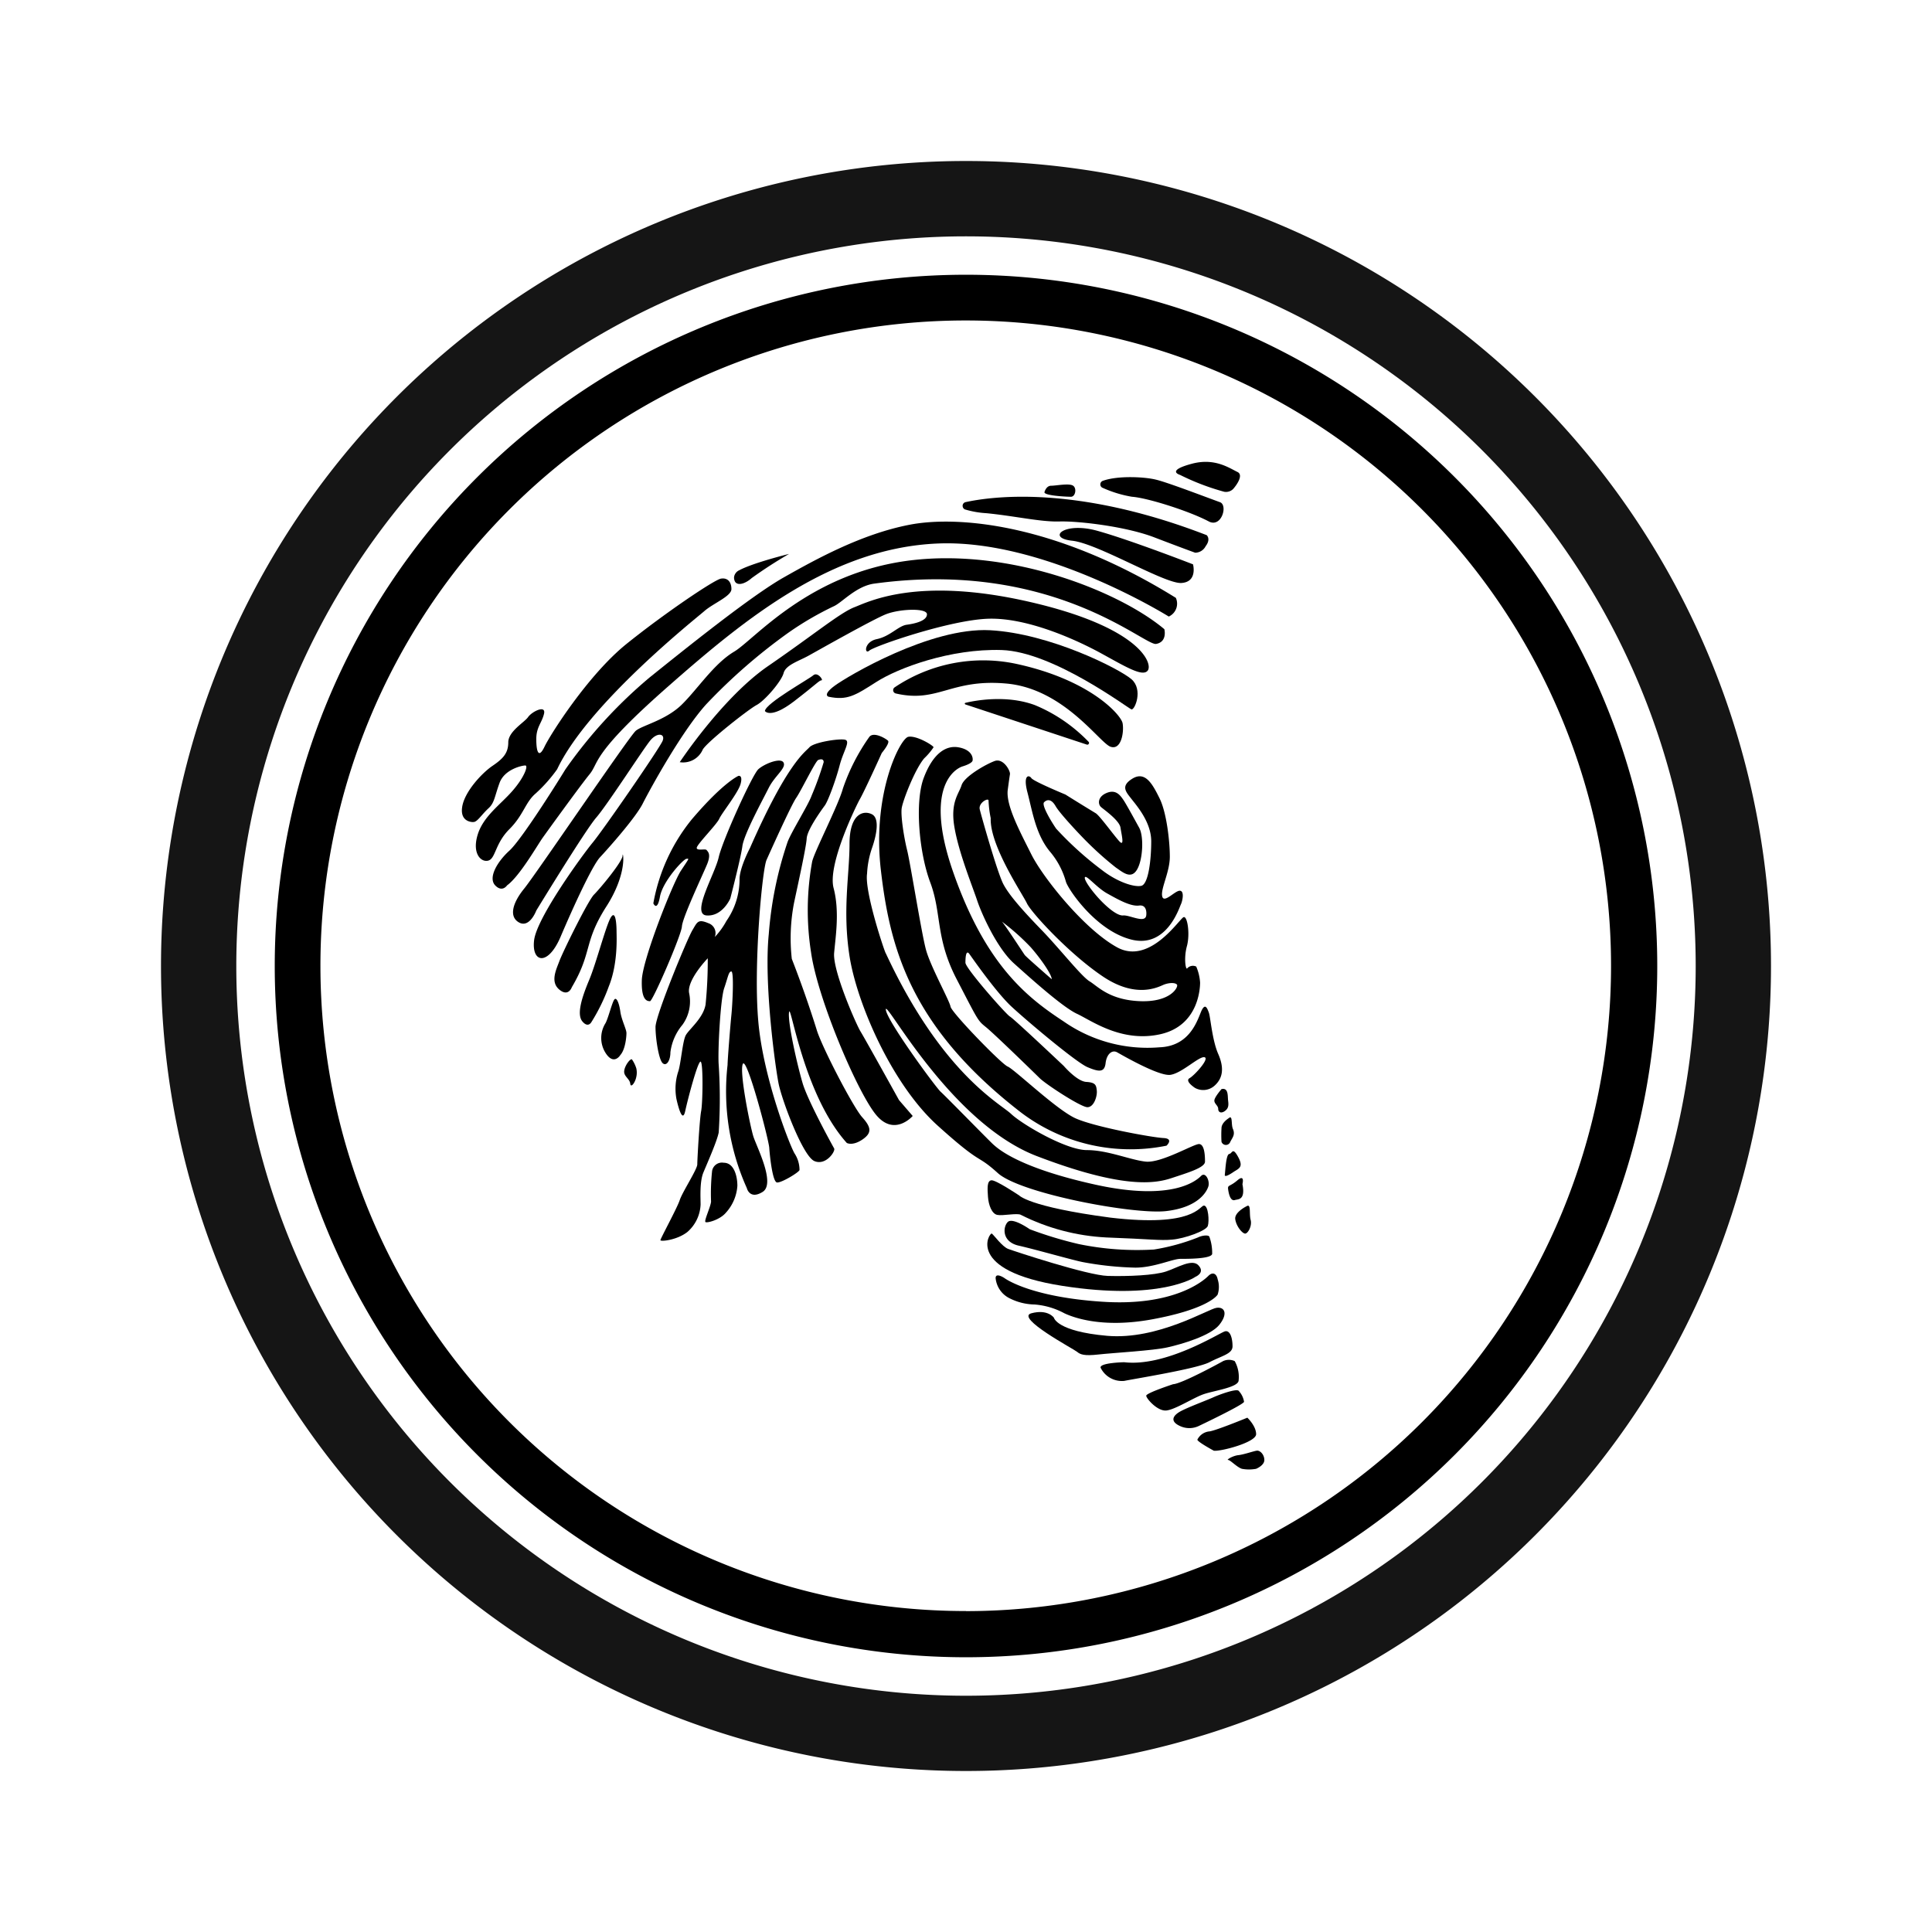 <svg xmlns="http://www.w3.org/2000/svg" fill="none" viewBox="0 0 24 24"><path fill="#000" d="M12.976 6.11s.02-.076.082-.076c.061 0 .225-.034.273 0 .048.034.027.137-.027.137-.055 0-.355-.014-.328-.062Zm1.68-.212c.176.088.361.159.552.211a.126.126 0 0 0 .11-.034c.054-.061.129-.177.054-.212-.11-.054-.287-.177-.567-.102-.28.075-.19.123-.15.137Zm-8.779 4.314s-.164.006-.136-.185c.027-.19.245-.423.375-.512.13-.088.198-.157.198-.293 0-.137.198-.246.246-.314.047-.068.225-.157.198-.041-.028.116-.096.164-.096.314s.027.252.102.095.54-.887 1.01-1.27c.472-.381 1.1-.805 1.182-.818.081-.014.13.04.13.13 0 .088-.226.177-.335.272-.11.096-1.447 1.154-1.83 1.966-.078.11-.167.21-.266.3-.13.11-.15.267-.327.444-.178.178-.171.362-.26.39-.089.027-.205-.082-.136-.315.068-.232.28-.375.43-.546.15-.17.204-.32.163-.32-.04 0-.259.047-.32.218-.062.17-.062.246-.137.314-.089.082-.143.177-.191.17Zm3.304-3.127a.109.109 0 0 0-.062.082.102.102 0 0 0 .014.062c.04.054.137.013.205-.048a5.53 5.53 0 0 1 .464-.3s-.444.109-.621.204Z"/><path fill="#000" d="M6.3 10.997s-.06.095-.15 0c-.088-.096.028-.294.178-.43.15-.137.58-.82.696-1.01a5.915 5.915 0 0 1 1.044-1.14c.451-.362 1.256-1.01 1.666-1.243.41-.232.97-.54 1.563-.655.594-.116 1.816-.02 3.31.908a.176.176 0 0 1-.088.232s-1.529-.956-2.853-.908c-1.325.048-2.403.928-3.365 1.775-.963.846-.854.942-.977 1.092-.122.15-.512.69-.58.785-.068.095-.286.478-.443.594Zm8.69-4.349c-1.638-.634-2.69-.477-2.997-.41a.047.047 0 0 0-.035.043c0 .01.002.02.007.028a.047.047 0 0 0 .021.019c.087.026.176.042.267.047.355.035.675.11.908.103.232-.007.825.061 1.18.198.355.136.506.19.506.19a.148.148 0 0 0 .13-.081c.068-.089.013-.137.013-.137Z"/><path fill="#000" d="M14.82 7.01s.06.219-.144.232c-.205.014-1.038-.491-1.358-.525-.321-.034-.103-.24.314-.123.416.116 1.187.416 1.187.416ZM13.7 5.973a.047.047 0 0 0-.023.071.047.047 0 0 0 .023.017c.115.052.237.089.362.11.19.013.71.177.955.307.157.082.24-.205.137-.24-.185-.067-.649-.245-.792-.279-.13-.034-.471-.055-.662.014Zm-2.833 1.276c2.205-.3 3.351.778 3.495.75.143-.026.102-.183.102-.183-.553-.465-1.904-1.01-3.16-.854-1.256.157-1.932.983-2.184 1.133-.253.15-.458.471-.656.663-.198.19-.484.252-.566.32-.082.069-1.236 1.775-1.386 1.96-.15.184-.191.354-.061.423.13.068.211-.15.211-.15s.608-.997.744-1.154c.137-.157.58-.846.67-.956.088-.109.19-.088.156 0-.034.089-.737 1.106-.867 1.263-.13.157-.696.935-.73 1.215-.034.28.17.328.328-.04.157-.37.395-.888.491-.99.096-.103.444-.492.532-.67.09-.177.478-.887.785-1.228a7 7 0 0 1 1.018-.888c.18-.127.373-.239.573-.334.102-.048.28-.253.505-.28Z"/><path fill="#000" d="M8.444 9.468s.532-.806 1.099-1.195c.566-.389.894-.662 1.071-.73.178-.069.785-.383 2.164-.069s1.543.765 1.481.854c-.061.088-.28-.048-.593-.219-.314-.17-.908-.437-1.386-.423-.478.014-1.42.341-1.481.396-.062.055-.069-.11.095-.143.164-.035.266-.164.369-.178.102-.014.252-.048.252-.13 0-.081-.34-.068-.511 0-.171.069-.833.444-.956.512-.123.069-.287.116-.314.219-.027.102-.232.341-.335.396-.102.054-.614.457-.669.553a.266.266 0 0 1-.286.157Z"/><path fill="#000" d="M9.502 8.833s.068.102.355-.116c.286-.219.32-.266.348-.266.027 0-.048-.11-.103-.062-.054.048-.594.348-.6.444Zm.791-.178s-.082-.02.075-.136 1.188-.73 1.932-.69c.744.041 1.604.478 1.755.608.15.13.04.389 0 .375-.041-.013-.97-.716-1.611-.737-.642-.02-1.29.225-1.557.396-.266.17-.362.232-.594.184Z"/><path fill="#000" d="M11.126 8.614a.042.042 0 0 1-.028-.056.042.042 0 0 1 .015-.019 1.97 1.97 0 0 1 1.508-.293c.922.198 1.304.635 1.324.737.02.102-.013.341-.15.293-.136-.047-.58-.723-1.297-.785-.69-.061-.846.246-1.372.123Z"/><path fill="#000" d="m12.075 8.778-.082-.027c-.014-.007-.007-.02 0-.02.116-.028.505-.103.86.027.253.104.48.26.67.457a.02.02 0 0 1 .002.025.02.02 0 0 1-.023.01l-1.427-.472Zm-4.97 3.481s-.04.13-.156.035c-.116-.096-.041-.246 0-.355.04-.11.355-.751.43-.826.075-.075.355-.41.355-.485 0-.075.075.212-.212.649-.273.436-.164.552-.416.982Zm.246.43s-.04.09-.116 0c-.075-.088-.006-.3.082-.511.09-.212.212-.69.273-.785.062-.096.069.116.069.177 0 .062.02.396-.096.683a2.32 2.32 0 0 1-.212.437Zm.355.417s-.081.136-.184-.027a.346.346 0 0 1 0-.369c.034-.062.082-.26.11-.294.027-.034.06.048.074.15.014.103.076.22.076.267 0 .048-.014.205-.076.273Zm.198.164a.401.401 0 0 0-.054-.11c-.02-.013-.089.076-.096.144-.007.068.068.095.075.157.007.061.062-.014.075-.082a.243.243 0 0 0 0-.11Zm.212-2.048a2.29 2.29 0 0 1 .478-1.044c.396-.465.58-.54.58-.54s.055-.013.027.096c-.027.11-.232.362-.266.437-.034.075-.28.32-.28.362 0 .04.11.006.123.027.014.02.062.048 0 .19-.061.144-.3.65-.307.759-.007.109-.362.928-.396.928-.034 0-.11-.007-.102-.26.006-.252.382-1.2.484-1.358.103-.157.11-.157.069-.15-.041.007-.294.28-.328.471-.034.191-.082.082-.082.082Zm.956-.061s-.096.225-.294.211c-.198-.014.103-.512.15-.723.048-.212.417-1.024.492-1.093.075-.068.28-.15.314-.082.034.069-.11.164-.185.314s-.307.574-.327.724c-.02.15-.15.649-.15.649Z"/><path fill="#000" d="M8.88 11.638a.13.13 0 0 0-.081-.17c-.13-.055-.137-.014-.198.088-.062.103-.458 1.058-.458 1.202 0 .143.041.41.09.45.047.041.095-.034.095-.136a.66.66 0 0 1 .15-.342.495.495 0 0 0 .082-.396c-.027-.163.232-.43.232-.43a5.5 5.5 0 0 1-.027.574c-.028.17-.205.307-.246.382-.041.075-.062.369-.096.458a.697.697 0 0 0-.02.334c.02.089.075.307.109.15s.157-.621.191-.614c.034.007.027.512.007.614-.02.103-.048.6-.048.662 0 .062-.184.341-.218.444-.034.102-.24.478-.24.498 0 .02.206 0 .335-.102a.477.477 0 0 0 .164-.341c0-.082-.013-.28.034-.396.048-.116.17-.39.191-.499a6.54 6.54 0 0 0 0-.84c-.013-.156.02-.818.069-.955.047-.136.054-.205.088-.205.035 0 .014.417 0 .546-.013.13-.047.553-.047.615a2.93 2.93 0 0 0 .239 1.529s.034.15.197.048c.164-.103-.075-.56-.116-.69-.04-.13-.177-.805-.13-.9.049-.096.322.941.328 1.043.007.103.041.424.096.43.055.007.28-.13.28-.156a.377.377 0 0 0-.062-.205c-.061-.103-.389-.942-.45-1.638-.062-.697.048-1.884.102-2.007.055-.123.307-.683.369-.772.061-.088.239-.457.273-.47.034-.014.068-.014.068.027-.042.141-.092.28-.15.416-.041.116-.26.464-.3.58a4.651 4.651 0 0 0-.232 1.14c-.062.615.081 1.652.122 1.857.041.205.3.9.444.962.143.062.266-.123.246-.157-.02-.034-.321-.58-.39-.805-.067-.226-.19-.765-.17-.888.02-.122.178 1.024.717 1.625 0 0 .068.041.191-.04.123-.083.116-.151 0-.28-.116-.13-.512-.895-.567-1.093a13.854 13.854 0 0 0-.307-.874 2.31 2.31 0 0 1 .028-.696c.061-.287.15-.69.157-.799.006-.109.184-.354.225-.41.04-.054.136-.313.184-.497.048-.185.143-.308.062-.321-.082-.014-.383.034-.437.095-.055.062-.273.191-.738 1.25 0 0-.13.245-.13.389a.904.904 0 0 1-.163.518.933.933 0 0 1-.143.198Z"/><path fill="#000" d="M8.99 14.444a.124.124 0 0 0-.144.102 2.607 2.607 0 0 0-.013.382c-.007.068-.09.24-.069.253.02.014.178-.027.253-.116a.55.55 0 0 0 .143-.335c0-.116-.04-.286-.17-.286Zm1.966-5.093s.102-.122.075-.15c-.028-.027-.178-.116-.232-.047a2.51 2.51 0 0 0-.328.641c-.055.205-.355.785-.382.908a3.37 3.37 0 0 0-.014 1.126c.082.587.594 1.782.82 2.034.224.253.443 0 .443 0l-.17-.197s-.424-.765-.479-.854c-.054-.088-.348-.757-.327-.976.02-.218.068-.519-.007-.805-.075-.287.266-.99.32-1.092.055-.09.28-.588.28-.588Z"/><path fill="#000" d="M10.771 10.853a1.14 1.14 0 0 1 .062-.32c.048-.137.102-.362 0-.417-.103-.054-.28-.014-.28.369 0 .382-.089.819 0 1.392.089.574.519 1.584 1.092 2.103.574.518.471.34.751.593.28.253 1.7.52 2.095.471.396-.047.499-.239.52-.307.02-.068-.035-.184-.09-.13-.054.055-.348.321-1.31.11-.963-.212-1.215-.45-1.27-.498-.054-.048-.593-.601-.655-.656-.061-.054-.682-.9-.682-1.024 0-.123.805 1.413 1.877 1.823 1.071.41 1.467.341 1.672.273.205-.068.416-.13.416-.205 0-.075-.006-.218-.075-.218-.068 0-.47.239-.662.218-.191-.02-.47-.143-.73-.143s-.806-.321-.942-.45c-.137-.13-.86-.499-1.556-1.994-.007.007-.267-.764-.233-.99Z"/><path fill="#000" d="M12.655 14.847s-.286-.192-.34-.185c-.056.007-.049.103-.042.205.007.102.048.212.116.225.068.014.253-.027.294 0 .329.166.69.261 1.058.28.553.02.662.041.819.027.157-.013.423-.109.444-.17.02-.062.006-.253-.048-.253-.055 0-.116.273-1.16.15-1.031-.136-1.14-.28-1.14-.28Z"/><path fill="#000" d="M12.792 15.27s-.212-.15-.273-.09c-.062.062-.075.247.136.294.212.048.69.185.8.205.213.04.43.063.648.068.232 0 .464-.109.56-.109.095 0 .382 0 .395-.061a.595.595 0 0 0-.034-.212c-.007-.027-.089-.02-.143.007a2.6 2.6 0 0 1-.546.15 3.572 3.572 0 0 1-.936-.068 4.858 4.858 0 0 1-.607-.184Z"/><path fill="#000" d="M14.846 15.864s-.437.3-1.652.109c-1.215-.191-.9-.67-.873-.649.027.02.13.164.204.191.076.028.983.328 1.236.335.253.007.58-.007.724-.055.143-.047.334-.17.41-.068.074.089-.049.136-.049.136Z"/><path fill="#000" d="M12.478 15.877s-.11-.075-.11 0a.313.313 0 0 0 .178.253c.096.048.2.073.307.075a.93.93 0 0 1 .369.109c.102.048.464.191 1.092.075.628-.116.785-.266.812-.307a.305.305 0 0 0 0-.191c-.013-.069-.061-.096-.116-.041-.054.055-.423.382-1.324.32-.901-.06-1.208-.293-1.208-.293Z"/><path fill="#000" d="M13.092 16.369s-.075-.11-.28-.055c-.205.055.526.444.567.478.04.034.088.054.266.034.177-.02.683-.048.86-.089.177-.04.532-.143.642-.28.109-.136.068-.225-.034-.211-.103.013-.73.402-1.359.348-.628-.055-.662-.225-.662-.225Z"/><path fill="#000" d="M13.966 16.922s-.307.006-.294.068a.295.295 0 0 0 .294.164c.136-.028.9-.15 1.058-.232.157-.082.287-.103.287-.198 0-.096-.028-.205-.096-.185-.068.02-.73.444-1.25.383Zm.607.273s-.334.109-.334.143c0 .034.136.191.245.184.11-.007.349-.164.472-.204.122-.042.416-.082.43-.164a.403.403 0 0 0-.048-.246.174.174 0 0 0-.144 0c-.047.027-.512.28-.62.287Zm.321.518a.273.273 0 0 1-.239 0c-.13-.061-.082-.136.027-.19.11-.055.314-.13.39-.165.075-.034.28-.109.314-.082.036.038.06.086.068.137 0 .034-.56.3-.56.3Zm.184.308s-.204-.11-.204-.137a.187.187 0 0 1 .143-.102c.061 0 .478-.171.478-.171s.109.102.109.205c0 .102-.444.218-.526.205Zm.526.225a.477.477 0 0 1-.177 0c-.062-.02-.144-.11-.171-.11-.027 0 .061-.054.13-.06.068-.008.184-.049.225-.055.04-.007.095.047.095.116 0 .068-.102.109-.102.109ZM11.481 9.42a.804.804 0 0 0 .116-.137c0-.02-.211-.15-.314-.13-.102.021-.45.704-.341 1.652.11.95.355 1.925 1.693 2.977a2.252 2.252 0 0 0 1.856.45s.096-.089-.04-.095c-.137-.007-.854-.137-1.093-.246-.239-.11-.757-.608-.84-.642-.081-.034-.696-.669-.71-.744-.013-.075-.252-.505-.306-.71-.055-.204-.192-1.065-.232-1.228-.041-.164-.082-.43-.069-.526.014-.096.164-.485.28-.621Z"/><path fill="#000" d="M11.952 9.522s.123-.034.13-.075c.007-.04-.014-.136-.178-.164-.163-.027-.32.089-.43.383-.109.293-.061.914.082 1.296.144.383.062.69.328 1.202s.26.512.362.594c.102.082.593.56.669.635.075.075.512.361.593.361.082 0 .123-.136.117-.204-.007-.069-.014-.103-.13-.11-.116-.006-.28-.198-.28-.198s-.621-.587-.669-.614c-.048-.027-.553-.6-.553-.669 0-.068.007-.164.048-.11.04.056.334.479.525.656.192.178.8.69.942.751.144.061.212.068.226-.048.013-.116.082-.17.143-.136.061.034.519.3.662.28.143-.02.355-.232.423-.219.069.014-.123.225-.184.26-.061.034.048.109.068.122a.21.21 0 0 0 .24-.027c.108-.095.122-.225.047-.396-.075-.17-.096-.457-.116-.512-.02-.054-.048-.136-.102 0-.055.137-.157.417-.512.43a1.818 1.818 0 0 1-1.188-.32c-.437-.287-.963-.683-1.372-1.85-.41-1.168.11-1.318.11-1.318Z"/><path fill="#000" d="M14.86 12.007a.095.095 0 0 0-.11.02c-.02.035-.047-.122-.006-.273.041-.15.007-.375-.04-.361-.049.013-.417.6-.827.375-.41-.225-.921-.867-1.065-1.154-.143-.286-.32-.614-.293-.805 0 0 .02-.15.027-.191.007-.041-.082-.205-.191-.164-.11.041-.375.191-.41.3-.034.11-.143.212-.088.526.054.314.218.717.28.901.061.184.252.6.457.785.205.184.607.546.785.628.177.082.553.362 1.037.253.485-.11.492-.594.492-.642a.602.602 0 0 0-.048-.198Zm-2.13-.143c-.02-.028-.259-.396-.286-.417.13.097.25.204.361.321.137.157.26.341.26.396 0 0-.314-.273-.335-.3Zm1.434.573c-.382-.014-.526-.184-.628-.246-.102-.061-.369-.402-.594-.635-.225-.232-.403-.43-.478-.573-.075-.143-.273-.846-.293-.928-.02-.082.109-.15.109-.11.003.074.012.147.027.219-.013.341.396.942.45 1.058.055.116.526.628.943.908.416.28.69.13.757.102.069-.027.144-.027.164 0 .02.027-.075.219-.457.205Z"/><path fill="#000" d="M14.655 11.065c-.061 0-.198.164-.218.068-.02-.095.095-.3.095-.491s-.04-.553-.13-.73c-.088-.178-.177-.335-.334-.24-.157.096-.075.171-.007.26.069.088.24.287.24.519 0 .232-.035.532-.123.553-.09.02-.3-.048-.492-.198a4.161 4.161 0 0 1-.566-.512c-.062-.09-.185-.294-.15-.328.033-.034.088-.048.143.048.054.095.32.375.389.443.114.114.235.222.361.321.082.055.185.15.26.027.075-.122.089-.416.027-.525-.061-.11-.164-.3-.198-.348-.034-.048-.088-.13-.204-.082-.117.048-.11.143-.069.177.041.035.225.164.24.253.013.089.054.246-.015.17-.068-.074-.245-.32-.293-.348a34.642 34.642 0 0 1-.376-.232s-.395-.163-.423-.204c-.027-.041-.109-.048-.047.184.06.232.102.512.273.723a.99.99 0 0 1 .204.383c.034.102.376.607.813.716.437.11.594-.396.614-.437.02-.04.048-.17-.014-.17Zm-.416.307c-.014.103-.205-.007-.287 0-.082.007-.232-.13-.327-.239-.096-.11-.171-.225-.144-.239.027-.013.15.137.273.205.123.068.287.164.396.15.11-.014.089.123.089.123Zm.935 2.157s-.089.102-.089.143c0 .041.048.062.048.103 0 .04.034.061.082.027s.048-.075.041-.13c-.007-.054.007-.163-.082-.143Zm.089.362s-.089.054-.089.123a1.387 1.387 0 0 0 0 .17.058.058 0 0 0 .055.039.058.058 0 0 0 .054-.039c.028-.054.062-.088.034-.157-.027-.054 0-.184-.054-.136Zm.068.662s-.123.089-.116.04c.007-.047.014-.252.055-.258.04-.007.04-.09.109.034.068.123.02.143-.048.184Zm.103.157s.034-.13-.062-.048c-.095.082-.123.055-.116.11.007.054.027.15.082.136.04-.014.136.007.096-.198Zm.054.273s-.157.075-.143.164c.013.088.088.177.123.177.034 0 .088-.095.068-.17-.02-.075.007-.205-.048-.171Z"/><path fill="#000" d="M12 3.413a8.587 8.587 0 1 0 0 17.174 8.587 8.587 0 0 0 0-17.174Zm0 16.6a8.016 8.016 0 1 1-.007-16.032A8.016 8.016 0 0 1 12 20.014Z"/><path fill="#151515" d="M12 2a10 10 0 1 0 0 20 10 10 0 0 0 0-20Zm0 19.065a9.064 9.064 0 1 1 0-18.129 9.064 9.064 0 0 1 0 18.129Z"/></svg>